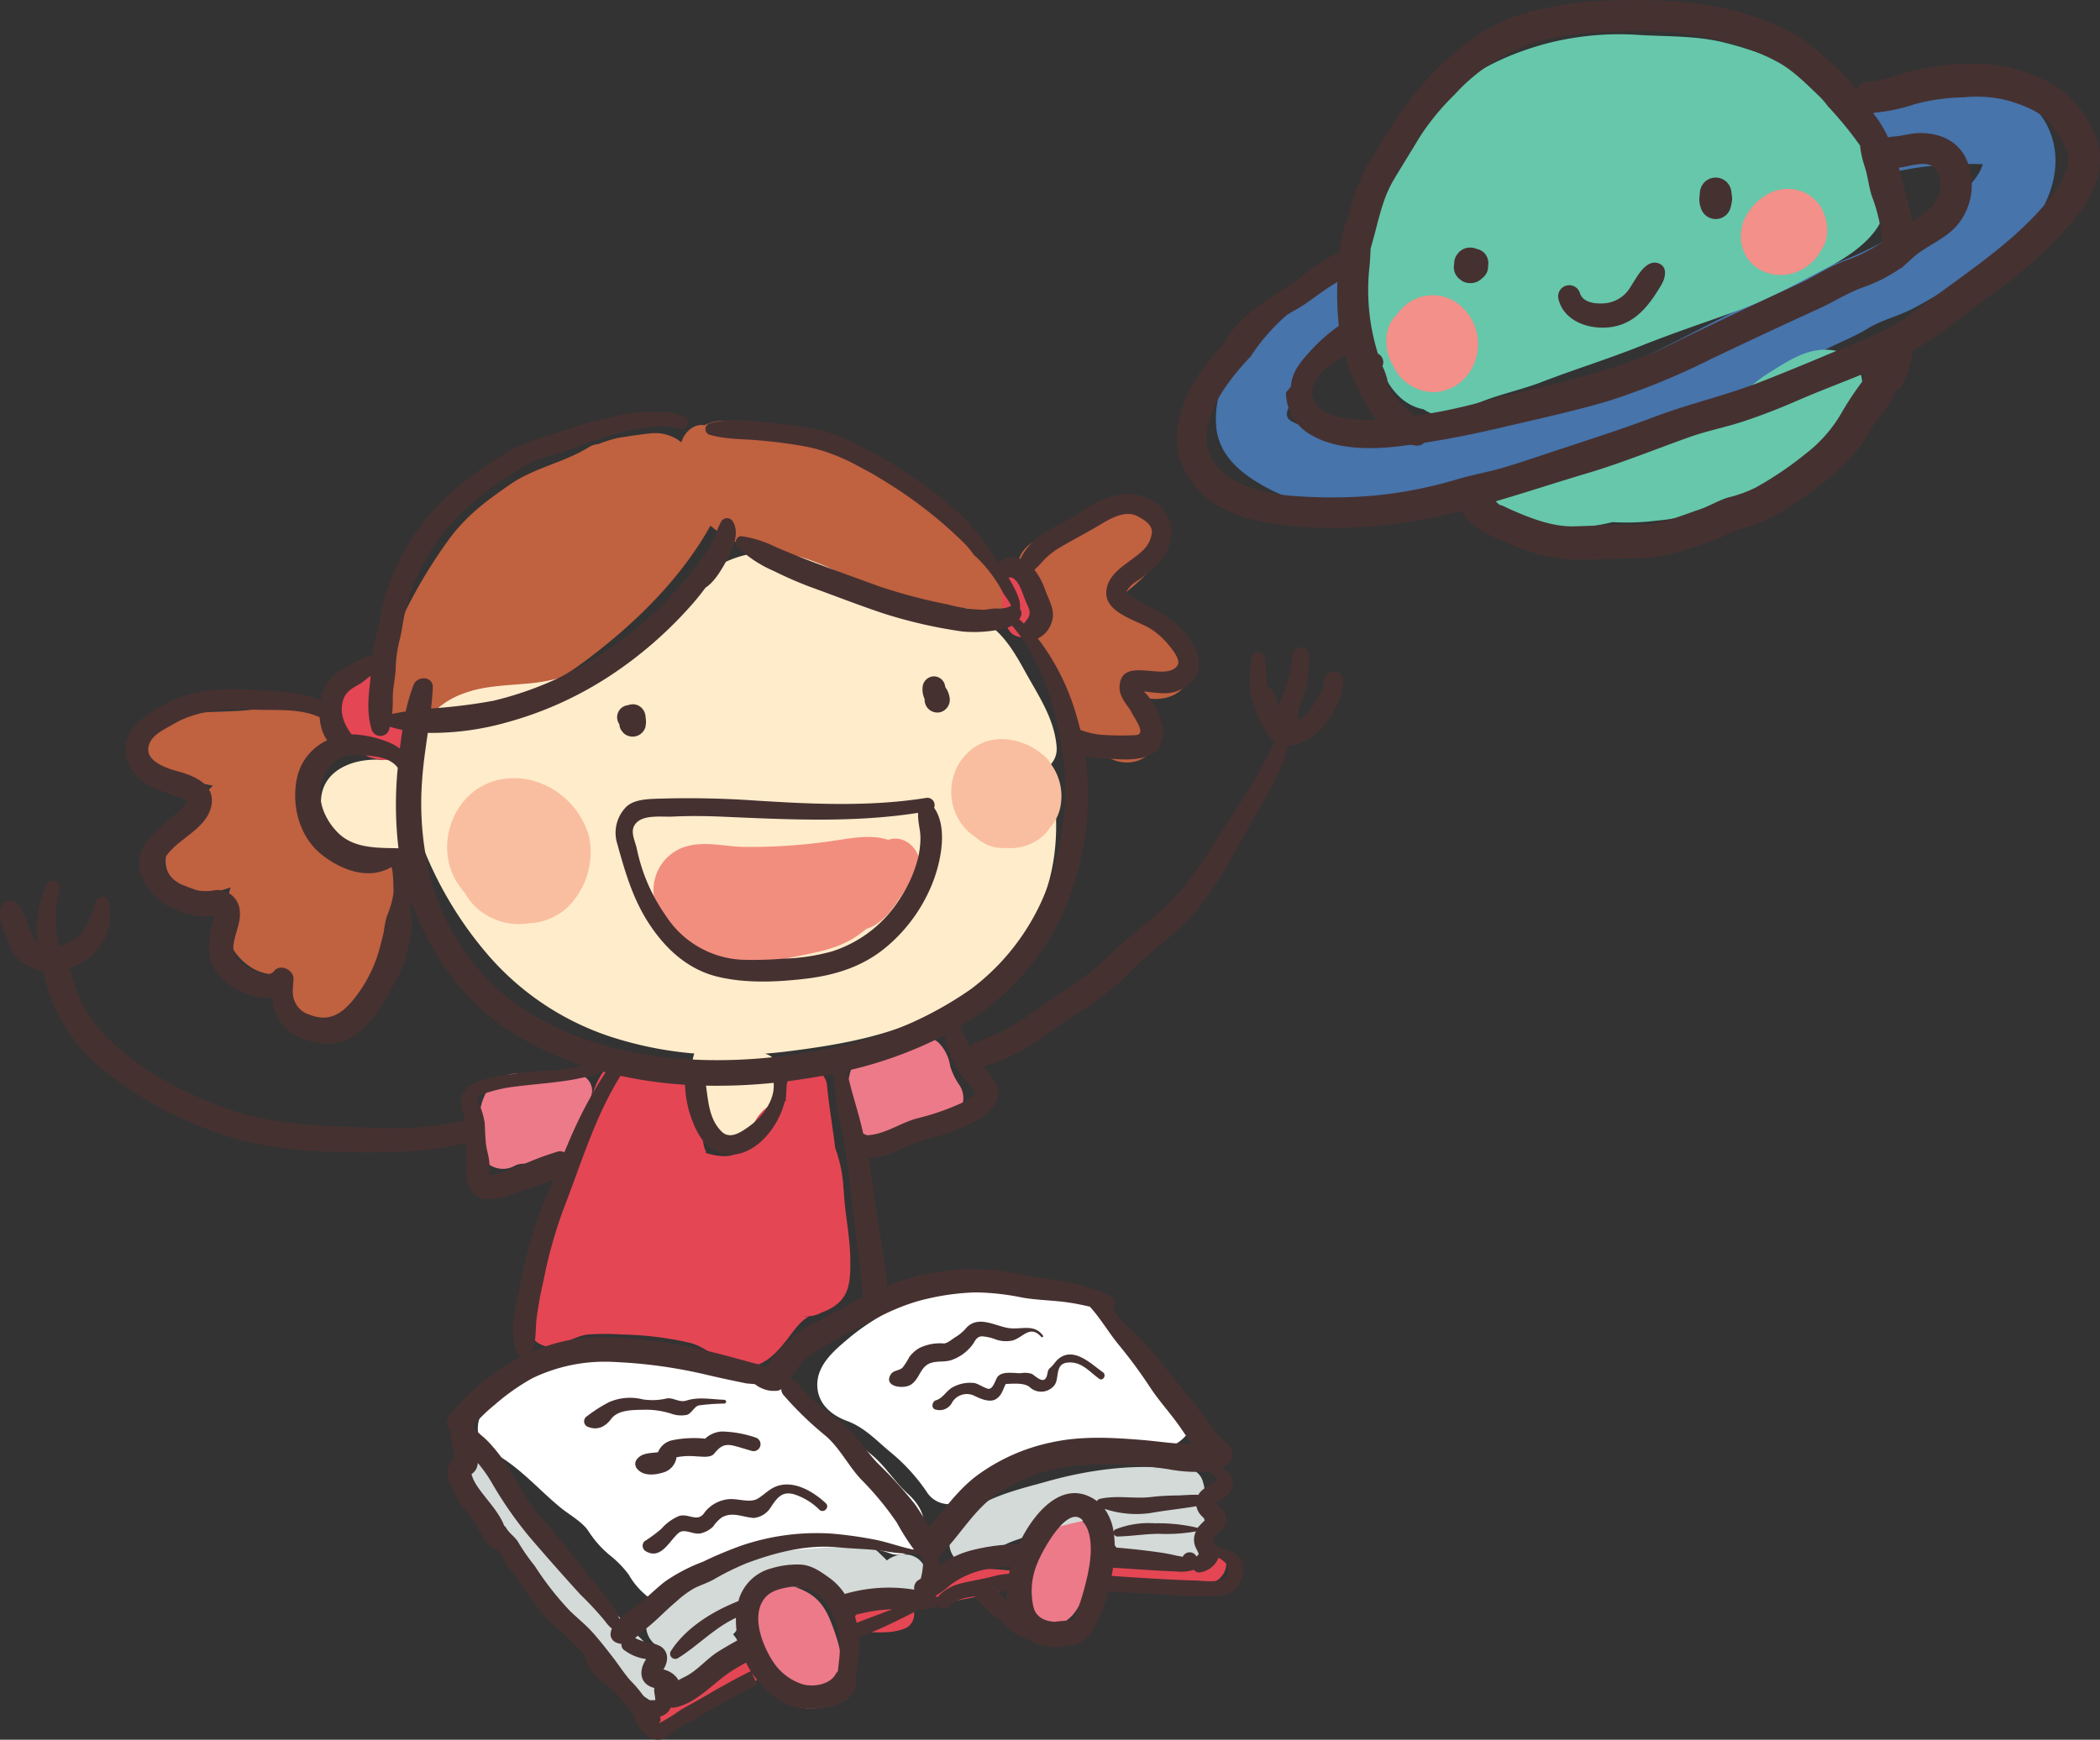 <svg xmlns="http://www.w3.org/2000/svg" viewBox="0 0 342.115 283.495">
  <rect x="0" y="0" width="342.115" height="283.495" fill="#333333" stroke="none"/>
  <title>conoceRecurso 6</title>
  <g id="Capa_2" data-name="Capa 2">
    <g id="Editar">
      <g>
        <g>
          <path d="M172.391,86.174c2.627-1.116,5.274-2.603,8.039-3.334l.008-.005a3.768,3.768,0,0,1,2.667-.423,10.014,10.014,0,0,1,2.588.211,2.384,2.384,0,0,1,1.442.476,2.521,2.521,0,0,1,2.331,1.188c2.851,5.143-3.587,10.478-7.88,13.638.252.25.505.502.758.744.637.607,1.247,1.165,1.843,1.814a1.298,1.298,0,0,0,.219.222q.322.138.633.295c2.863.954,6.406,1.996,8.019,4.789,2.339,4.047-.082,8.029-4.686,8.11a7.828,7.828,0,0,1-1.37-.107,19.944,19.944,0,0,1,1.115,6.173c.092,3.962-4.181,5.152-7.176,3.666a16.664,16.664,0,0,1-5.83-5.435,2.832,2.832,0,0,1-.44-1.011c-1.122-1.515-2.159-3.114-3.115-4.672-2.126-3.463-3.994-7.002-3.969-11.228a3.638,3.638,0,0,1,.67-2.106,4.381,4.381,0,0,1,.298-2.566,4.95,4.95,0,0,1-2.559-3.148C164.879,89.404,169.482,87.411,172.391,86.174Z" fill="#c06140"/>
          <path d="M61.981,112.789c.623-2.209,1.492-4.327,2.236-6.496.79-2.303.936-4.957,2.046-7.125a81.459,81.459,0,0,1,6.902-11.315c2.85-3.858,6.016-6.194,9.914-8.896,3.939-2.73,8.795-3.582,12.794-6.05a3.608,3.608,0,0,1,1.689-.563c.026-.012.051-.022.078-.033a21.991,21.991,0,0,1,2.926-.928c.144-.037,3.583-.541,1.515-.26,1.23-.168,2.456-.361,3.693-.476a6.788,6.788,0,0,1,5.233,1.433c.5-1.732,2.127-3.099,3.761-2.783a6.458,6.458,0,0,1,2.308-.68c3.346-.344,7.14.744,10.275,1.859,2.185.777,4.41,1.476,6.578,2.387,2.991,1.258,5.641,3.112,8.573,4.424,5.415,2.423,10.042,6.221,14.49,10.074,3.795,3.286,8.261,7.478,7.446,12.839-.41,2.701-3.937,2.736-5.368.95a3.662,3.662,0,0,1-3.883,2.546c-3.406-.388-6.045-2.205-8.632-4.188-1.623-.934-3.248-1.861-4.915-2.717a130.867,130.867,0,0,0-13.294-5.653c-3.746-1.422-7.835-1.953-11.142-4.336-.499-.36-.988-.742-1.461-1.142a51.576,51.576,0,0,1-3.127,4.93C107.618,97.649,100.753,103.855,93.734,108.87a50.911,50.911,0,0,1-11.545,5.745c-3.915,1.49-7.167,4.667-11.762,3.467a8.956,8.956,0,0,1-1.834-.702C65.763,119.294,60.788,117.013,61.981,112.789Z" fill="#c06140"/>
          <path d="M27.312,117.017c5.462-1.644,11.353-.485,16.854-1.944,2.441-.647,4.478-.907,6.925.088,2.826,1.15,4.675,3.532,3.885,6.653a3.683,3.683,0,0,1-3.711,2.576,11.019,11.019,0,0,0-.935,7.585,9.249,9.249,0,0,0,6.02,6.71c2.445.814,5.038-.128,7.437,1.316,2.889,1.74,2.667,5.085,1.423,7.749-.256,6.705-2.902,16.35-9.765,18.727-3.87,1.341-8.196-.959-8.234-5.378-.008-.892.03-1.714.067-2.561a8.142,8.142,0,0,1-6.034-.686c-5.158-3.137-5.123-8.244-3.682-13.237-.223.07-.446.14-.677.214a8.913,8.913,0,0,1-8.365-1.311C23.82,139.869,31.127,131.558,33.7,128.986c.327-.326.653-.64.985-.947-1.224-.272-2.462-.473-3.74-.655-3.04-.434-5.952-1.152-7.153-4.308C22.769,120.385,24.786,117.777,27.312,117.017Z" fill="#c06140"/>
        </g>
        <path d="M61.745,123.802a4.324,4.324,0,0,1,.642.08,4.185,4.185,0,0,1,4.189-1.157c.114.034.22.081.331.121a13.349,13.349,0,0,1,8.973-9.965c3.042-1.098,6.515-1.172,9.707-1.461a29.689,29.689,0,0,0,10.915-2.943c10.244-5.193,16.439-18.599,28.99-18.493,5.583.047,10.946,3.309,15.929,5.48,4.593,2.002,8.68,3.746,13.576,3.753a5.336,5.336,0,0,1,.911-.082c.331,0,.66,0,.991.001a4.331,4.331,0,0,1,4.296,2.717c2.575,1.88,4.217,4.689,5.806,7.574,2.168,3.937,4.812,7.726,5.141,12.362a3.727,3.727,0,0,1-1.181,2.995c1.499,6.99,1.67,14.286-.78,21.083-2.867,7.957-9.294,14.157-16.464,18.349-7.638,4.467-16.678,6.009-25.334,7.104-1.247.159-2.501.283-3.76.38a3.097,3.097,0,0,1,2.281,2.591,7.766,7.766,0,0,1-1.17,5.865,17.347,17.347,0,0,1-1.707,2.092c-.271.295-.54.59-.805.891.59-.671-.069.196-.153.361-1.593,3.148-5.944,2.604-7.668,0a16.058,16.058,0,0,1-2.583-10.551,5.799,5.799,0,0,1,.29-1.273,60.047,60.047,0,0,1-11.979-2.227A44.963,44.963,0,0,1,79.073,155.109,61.292,61.292,0,0,1,68.133,135.965c-.193.19-.389.378-.591.545a13.743,13.743,0,0,1-1.327.988c1.244-.79-.448.335-.825.601a7.422,7.422,0,0,1-3.661,1.096c-4.601.22-9.592-3.97-9.438-8.702C52.455,125.507,57.473,123.628,61.745,123.802Z" fill="#ffeccb"/>
        <path d="M87.808,203.191a87.537,87.537,0,0,0,4.613-11.483c1.297-4.602,2.681-9.138,4.192-13.674,1.143-3.431,3.311-6.52,7.394-5.611a13.315,13.315,0,0,1,8.22,5.137,9.165,9.165,0,0,1,2.013,4.672c.253,1.725-.004,3.814.763,5.416.074.156-.023.2-.141.202.125.032.295.079.539.151a10.239,10.239,0,0,0,1.759.349c1.949.219,2.711-.228,4.409-1.159.14-.085.28-.169.421-.254a20.377,20.377,0,0,1,.254-2.148,7.292,7.292,0,0,1,3.234-4.708,3.392,3.392,0,0,1,2.513-.602c.03-.772.072-1.545.132-2.319a3.319,3.319,0,0,1,6.635,0c.338,3.348.907,6.632,1.314,9.943a22.351,22.351,0,0,1,1.317,6.108v.229c.028.259.064.518.078.78.198,3.696,1.02,7.295,1.055,11.009.035,3.582-.023,6.465-3.614,8.21-.382.186-.776.347-1.174.494-.049.024-.089.057-.139.081a5.016,5.016,0,0,1-2.238.492c-.677.085-.55.092.409.019-1.433.793-2.455,2.346-3.436,3.611-2.096,2.703-4.382,5.191-8.125,4.42-3.105-.639-5.149-3.212-8.183-3.82a54.251,54.251,0,0,0-10.745-1.271,41.327,41.327,0,0,0-5.597.01c-1.644.232-3.25,1.178-4.798,1.734-2.853,1.024-5.173-1.579-5.431-4.138C85.025,210.925,86.161,206.961,87.808,203.191Z" fill="#e54654"/>
        <path d="M166.796,252.894c.629-2.891,2.401-6.918,6.031-6.569,5.127.493,5.549,5.354,4.736,9.438-.798,4.012-1.834,9.093-7.21,9.454a2.882,2.882,0,0,1-1.865-.493,3.795,3.795,0,0,1-2.658-3.575A30.664,30.664,0,0,1,166.796,252.894Z" fill="#ed7a89"/>
        <path d="M123.717,259.338c2.127-1.852,4.809-1.284,7.164-.181,2.686,1.259,3.768,3.174,4.771,5.88.91,2.451,2.003,5.826,1.082,8.346a3.784,3.784,0,0,1-2.629,4.782c-5.365,1.323-9.47-2.726-11.46-7.31C121.183,267.49,120.606,262.048,123.717,259.338Z" fill="#ed7a89"/>
        <g>
          <g>
            <path d="M170.477,241.437c6.62-1.88,14.595-3.045,21.579-1.971a2.959,2.959,0,0,1,3.9,1.94c.053.195.107.392.161.587a3.256,3.256,0,0,1-.503,2.671c.349,1.796.747,3.585,1.067,5.388a3.778,3.778,0,0,1-3.58,4.7c-3.081.093-5.966.419-8.893-.829a5.267,5.267,0,0,1-2.855-2.557c-.218-.481-.401-1.074-.631-1.551a16.599,16.599,0,0,1-.88-1.47,4.541,4.541,0,0,1-.322-1.076c-1.587.264-3.165.587-4.744.939a94.22,94.22,0,0,0-9.1,2.704c-1.397.463-3.393,1.293-4.055,2.672-2.116,4.411-8.639.561-6.547-3.827C157.582,244.497,165.481,242.856,170.477,241.437Z" fill="#d3dad8"/>
            <path d="M75.221,238.414a2.366,2.366,0,0,1,4.047-.881,2.89,2.89,0,0,1,.641.481,3.145,3.145,0,0,1,.824,1.339c-.179-.621.108.073.171.187.115.207.221.421.331.631.097.185.368.795.411.904.039.081.079.164.117.246,2.479,1.163,4.36,4.125,5.957,6.101,2.93,3.625,5.453,7.544,8.489,11.089,2.733,3.191,5.737,6.067,8.711,9.024.605.602,1.224,1.23,1.796,1.89a4.046,4.046,0,0,1,.977-.885,3.902,3.902,0,0,1-2.306-4.612,21.116,21.116,0,0,1,5.406-7.95c2.764-2.535,6.868-3.498,10.437-4.22A55.573,55.573,0,0,1,134.573,251.169a61.249,61.249,0,0,1,6.273.591c1.566.228,2.315,1.287,3.268,2.139a2.065,2.065,0,0,1,.318.36c.017.008.034.013.051.021a4.538,4.538,0,0,1,3.122-.95,3.404,3.404,0,0,1,2.059,6.034c-.026.112-.051.223-.078.335a4.851,4.851,0,0,1-1.323,2.323c-1.706,1.684-4.317,1.303-6.149.074q-.563-.432-1.123-.871c-.637-.497-.614-.14-.098.024.033.011-1.367.116-1.827.166a5.306,5.306,0,0,1-5.533-2.925c-2.393.047-4.787.039-7.183.152a23.12,23.12,0,0,0-4.108.598,3.35,3.35,0,0,1,.071,1.276c-.281,2.226-1.171,3.295-2.302,5.128a3.672,3.672,0,0,1-.586.695c1.896,1.921,1.459,5.979-1.711,6.911-2.373.698-4.547,1.944-6.967,2.466a4.57,4.57,0,0,1-1.709.059c-.024.133-.045.265-.08.4a1.88,1.88,0,0,1-2.734,1.113c-2.582-1.477-4.581-3.846-6.929-5.693a61.24,61.24,0,0,1-8.88-8.947c-2.683-3.219-5.019-6.714-7.454-10.119-1.435-2.005-4.042-4.516-5.121-7.116a4.817,4.817,0,0,1-2.139-3.163c-.119-.584-.307-1.167-.367-1.761a3.849,3.849,0,0,1-.147-.427A3.228,3.228,0,0,1,75.221,238.414Z" fill="#d3dad8"/>
          </g>
          <path d="M144.816,236.436c-2.195-1.865-4.079-3.87-6.823-4.881-2.627-.967-4.848-2.877-4.848-5.914,0-3.246,2.738-5.549,4.995-7.457a36.692,36.692,0,0,1,18.687-8.284,62.891,62.891,0,0,1,20.167,1.027,3.549,3.549,0,0,1,2.637,3.463c-.019.211-.038.422-.057.632-.007.08-.029.147-.039.223a40.769,40.769,0,0,1,7.67,6.608c2.677,3.099,10.567,8.314,5.272,12.789-3.005,2.539-6.613,1.217-10.118,1.014a37.818,37.818,0,0,0-11.598.797c-2.947.704-6.961.548-9.198,2.782a8.109,8.109,0,0,0-2.195,2.787,5.614,5.614,0,0,1-3.695,2.955,4.289,4.289,0,0,1-4.742-1.929A30.516,30.516,0,0,0,144.816,236.436Z" fill="#fff"/>
          <path d="M79.464,229.073c5.785-5.406,13.336-7.247,21.07-7.846a78.28,78.28,0,0,1,13.112.433,36.444,36.444,0,0,1,6.14.815,36.301,36.301,0,0,0,5.704,1.491,3.756,3.756,0,0,1,3.249,2.353,17.992,17.992,0,0,1,2.388,1.221,17.281,17.281,0,0,1,4.323,3.599c1.974,2.335,4.536,4.174,6.835,6.169,2.077,1.802,3.502,4.194,5.552,6.055,2.142,1.947,3.145,3.996,2.573,6.901a4.211,4.211,0,0,1-5.189,2.947c-5.906-2.206-12.283-.597-18.467-.51-5.178.073-12.387,1.445-15.367,6.124-1.113,1.748-3.819,2.883-5.689,1.492a12.065,12.065,0,0,1-3.271-3.726,17.151,17.151,0,0,0-3.127-3.191,17.023,17.023,0,0,1-3.456-3.922c-.964-1.469-3.147-2.671-4.508-3.788-3.248-2.666-6.054-5.889-9.624-8.164-1.569-1-3.018-1.294-3.661-3.344A4.987,4.987,0,0,1,79.464,229.073Z" fill="#fff"/>
          <path d="M177.939,255.02c3.236-1.84,7.92-.673,11.485-.471.753.044,7.147.956,7.093-.351-.076-1.821,2.959-2.279,3.219-.436.496,3.52-2.221,4.624-5.278,4.911a47.58,47.58,0,0,1-7.447-.012c-2.901-.189-6.522.041-9.072-1.493A1.257,1.257,0,0,1,177.939,255.02Z" fill="#e54654"/>
          <path d="M165.65,256.082a1.331,1.331,0,0,1,0,2.551,125.239,125.239,0,0,1-13.416,2.805,2.432,2.432,0,0,1-2.676-1.088C146.309,254.166,163.306,255.655,165.65,256.082Z" fill="#e54654"/>
          <path d="M139.703,262.793a4.364,4.364,0,0,1,3.084-1.335,3.71,3.71,0,0,0,2.249-.648,2.587,2.587,0,0,1,2.611,4.468c-2.087.905-4.397.755-6.637.668A1.867,1.867,0,0,1,139.703,262.793Z" fill="#e54654"/>
          <path d="M105.919,278.227a.856.856,0,0,1,1.053-.136c.038.028.068.049.101.073a10.862,10.862,0,0,0,1.012-1.016,16.134,16.134,0,0,1,3.743-2.462c3.122-1.765,6.218-3.938,9.87-4.276,2.708-.251,2.699,3.996,0,4.226-2.779.236-5.292,2.486-7.776,3.634a55.46,55.46,0,0,0-4.928,2.8C106.865,282.323,104.171,280.41,105.919,278.227Z" fill="#e54654"/>
        </g>
        <path d="M138.013,178.152c.184-2.325.354-4.607,2.298-6.199a13.209,13.209,0,0,1,7.073-2.819,6.365,6.365,0,0,1,.853-.065,4.661,4.661,0,0,1,1.406.194,3.171,3.171,0,0,1,3.264.651,6.83,6.83,0,0,1,1.892,3.826,10.782,10.782,0,0,0,1.531,3.122c1.768,2.821-.557,6.299-3.67,6.395a16.045,16.045,0,0,0-4.582.951,7.847,7.847,0,0,1-6.675.854C138.334,183.973,137.787,181.025,138.013,178.152Z" fill="#ed7a89"/>
        <path d="M79.903,176.964a6.168,6.168,0,0,1,5.124-2.017c.849.001,1.7.19,2.55.226a27.495,27.495,0,0,0,3.687-.668l.026-.005.079-.01a3.403,3.403,0,0,1,2.012.331,2.552,2.552,0,0,1,2.037.767c.078.071.155.142.232.213a2.713,2.713,0,0,1,.706,2.67,88.478,88.478,0,0,1-2.895,8.815c-.719,1.648-2.879,2.455-4.52,2.553-1.522.091-3.702-.613-5.075.128a3.956,3.956,0,0,1-5.889-3.379C77.926,183.27,77.753,179.723,79.903,176.964Z" fill="#ed7a89"/>
        <g>
          <path d="M163.009,95.85a1.989,1.989,0,0,1,2.125-3.048c2.143.552,3.189,1.967,3.884,4.001a11.069,11.069,0,0,1,.514,3.047,3.495,3.495,0,0,1-.483,1.98c.026-.039.04-.06.059-.089a2.277,2.277,0,0,0-.147.277,2.571,2.571,0,0,1-4.913,0c-.048-.123-.097-.245-.146-.367-.237-.588.25.625-.069-.006a6.682,6.682,0,0,1-.504-2.891c-.005-.293-.027-.586-.05-.877-.019-.195-.039-.39-.059-.584q.077.417-.015-.098c-.071-.414-.139-.828-.182-1.247q.063.418-.002-.028C163.017,95.893,163.014,95.875,163.009,95.85Z" fill="#e54654"/>
          <path d="M169.109,101.74c.11-.18.192-.288,0,0Z" fill="#e54654"/>
        </g>
        <path d="M54.841,110.887a3.299,3.299,0,0,1,1.59-.464c.017-.05.028-.101.048-.151a2.078,2.078,0,0,1,3.754-.491,15.682,15.682,0,0,1,2.248,4.353,19.127,19.127,0,0,1,.461,3.118l.027.015c.069-.001.155-.004.281-.009,3.666-.149,4.581,5.898.876,6.477a7.776,7.776,0,0,1-6.253-1.693,3.043,3.043,0,0,1-2.086-2.202,18.664,18.664,0,0,1-2.563-4.985A3.516,3.516,0,0,1,54.841,110.887Z" fill="#e54654"/>
        <path d="M111.471,138.029c3.29-1.085,6.618-.03,9.973-.014a93.675,93.675,0,0,0,14.071-.96c3.005-.441,6.275-1.149,9.202-.195,3.329-1.223,6.944,3.289,4.046,6.531-2.198,2.459-3.135,5.339-6.038,7.238a5.788,5.788,0,0,1-1.602.737c-.43.357-.869.702-1.327,1.025-3.512,2.481-7.539,2.887-11.619,3.806a48.349,48.349,0,0,1-6.095,1.328c-2.145.203-5.82.529-7.701-.808-3.43-2.438-6.271-5.344-7.577-9.428A7.427,7.427,0,0,1,111.471,138.029Z" fill="#f28e7e"/>
        <path d="M150.3,112.074a1.888,1.888,0,0,1,1.856-1.857,1.861,1.861,0,0,1,1.828,1.701l.009.018c-.018-.127-.01-.117.021.033l.005.019c.04.068.082.133.123.198a3.624,3.624,0,0,1,.527,1.33,2.103,2.103,0,0,1-1.436,2.529,2.075,2.075,0,0,1-2.602-1.983c.001-.037-.002-.076-.002-.114-.037-.137-.094-.27-.144-.404A3.514,3.514,0,0,1,150.3,112.074Z" fill="#463131"/>
        <path d="M100.537,116.877a1.997,1.997,0,0,1,.584-1.407,1.944,1.944,0,0,1,1.126-.544,3.311,3.311,0,0,1,.814-.162,2.043,2.043,0,0,1,1.496.619,2.249,2.249,0,0,1,.619,1.495,4.904,4.904,0,0,1,.059.987c-.027.193-.052.385-.077.579a2.174,2.174,0,0,1-3.634.958l-.34-.439a2.151,2.151,0,0,1-.287-.949A1.997,1.997,0,0,1,100.537,116.877Z" fill="#463131"/>
        <path d="M100.545,137.453c1.404,5.057,2.724,9.606,5.745,13.885,2.736,3.876,6.216,6.775,10.7,7.843,4.568,1.088,9.64.857,14.27.308,4.787-.568,9.351-1.966,13.189-5.217a26.121,26.121,0,0,0,7.774-11.187c1.158-3.321,2.11-8.37-.044-11.458a1.189,1.189,0,0,0-1.203-1.617c-9.229,1.495-18.717,1.025-27.998.442a156.971,156.971,0,0,0-16.024-.292c-1.632.062-3.996.139-5.177,1.588A6.002,6.002,0,0,0,100.545,137.453Zm2.665-2.639c.863-2.24,4.508-1.654,6.327-1.743,2.675-.131,5.352-.107,8.028.008,10.661.459,21.407,1.038,32.004-.623-.004.226-.006.452.003.682.053,1.221.419,2.371.378,3.622a14.379,14.379,0,0,1-.435,3.22,21.174,21.174,0,0,1-2.736,6.189,20.394,20.394,0,0,1-11.225,8.865,33.13,33.13,0,0,1-7.971,1.188,58.647,58.647,0,0,1-6.898.165,15.681,15.681,0,0,1-12.201-7.144,29.255,29.255,0,0,1-3.74-7.285A30.781,30.781,0,0,1,103.743,138.313C103.537,137.284,102.804,135.871,103.211,134.814Z" fill="#463131"/>
        <path d="M1.135,152.832c.502,1.233.811,2.609,1.883,3.494a8.887,8.887,0,0,0,4.082,1.93,22.595,22.595,0,0,0,2.363,6.992,26.566,26.566,0,0,0,6.174,8.098,58.761,58.761,0,0,0,17.526,10.411c6.95,2.834,14.545,3.851,22.014,3.971,6.877.112,13.972.214,20.684-1.49.005.218.012.437.027.656a39.458,39.458,0,0,1,.136,4.208,4.649,4.649,0,0,0,.838,3.051c1.21,1.634,3.364,1.373,5.11.91,1.833-.485,3.577-1.233,5.378-1.818a16.784,16.784,0,0,0,2.816-1.111c-.588,1.452-1.176,2.903-1.786,4.347a64.497,64.497,0,0,0-3.529,12.437c-.711,3.541-2.155,8.188-.521,11.607a1.093,1.093,0,0,0,.631.548,36.742,36.742,0,0,0-11.652,9.457,2.039,2.039,0,0,0,.231,2.878,4.599,4.599,0,0,0,.078,1.976c.105.482.219.962.318,1.445.152.737-.212.957.425.487-1.599,1.182-1.772,2.866-.977,4.608a18.158,18.158,0,0,0,1.6,3.091c.646.915,1.421,1.718,2.046,2.654,1.069,1.599,1.816,3.736,3.53,4.75a1.12,1.12,0,0,0,.37.132c.117.114.238.229.363.343a14.44,14.44,0,0,1,1.305,2.177c.462.655,1.024,1.23,1.479,1.889,1.921,2.78,3.772,5.77,6.328,8.025,1.753,1.547,3.388,3.167,4.991,4.827a1.283,1.283,0,0,0,.023.568,6.779,6.779,0,0,0,2.678,3.593,26.5,26.5,0,0,1,3.849,3.74c.318.392.788,1.05,1.341,1.703a1.059,1.059,0,0,0,.07.679,6.23,6.23,0,0,0,2.924,3.24c1.395.487,2.464-.197,3.454-1.161a15.839,15.839,0,0,1,2.952-1.732c.981-.565,1.958-1.137,2.938-1.703,2.13-1.234,4.269-2.462,6.471-3.564q.658-.328,1.316-.657a16.15,16.15,0,0,1-.89-1.856,12.742,12.742,0,0,0,1.373,1.741,13.512,13.512,0,0,0,4.133,3.239,10.929,10.929,0,0,0,4.914.785,8.968,8.968,0,0,0,4.88-1.414.448.448,0,0,0,.322-.167c.066-.078.127-.162.186-.246a3.878,3.878,0,0,0,1.215-2.326,2.057,2.057,0,0,0-.107-.989c.108-.691.182-1.379.274-1.999a19.561,19.561,0,0,0,.227-4.426,97.593,97.593,0,0,0,9.747-4.565,7.94,7.94,0,0,0,2.711-.437,1.133,1.133,0,0,0,.327-.188c.054.055.108.11.162.164a1.227,1.227,0,0,0,1.734,0c1.023-1.192,2.597-1.47,4.156-1.687.01.012.018.024.03.038a23.035,23.035,0,0,0,3.029,3.05,4.186,4.186,0,0,0,1.278.683,6.99,6.99,0,0,0,1.729,1.881,7.062,7.062,0,0,0,2.125,1.158,1.358,1.358,0,0,0,.455.155,8.494,8.494,0,0,0,6.074,1.123,1.834,1.834,0,0,0,.428-.122c3.829.369,5.751-5.412,6.607-8.757q3.573.157,7.143.38c2.959.191,5.905.349,8.869.376,1.53.014,3.463.032,4.649-1.116,1.104-1.072,1.842-3.397.954-4.817-1.029-1.646-2.652-1.488-4.171-2.321a3.57,3.57,0,0,1-.304-.81c-.164-.793,1.605-1.67,1.877-2.458a2.883,2.883,0,0,0-.441-2.733,9.68,9.68,0,0,0-.97-.788,1.463,1.463,0,0,0-.101-.14c.108-.079.218-.155.334-.223a5.409,5.409,0,0,0,2.182-1.867c.898-1.944-.229-2.72-1.51-3.667a5.299,5.299,0,0,0,1.08-.674,2.17,2.17,0,0,0,0-3.087c-2.184-1.709-3.467-4.116-5.186-6.24-1.721-2.127-3.443-4.24-5.141-6.378a52.154,52.154,0,0,0-5.706-6.243,26.779,26.779,0,0,1-2.823-3.152,2.696,2.696,0,0,0,.312-.676,1.164,1.164,0,0,0-.305-1.154c-1.458-1.222-3.967-1.772-5.776-2.26-2.784-.748-5.695-.898-8.515-1.506a37.892,37.892,0,0,0-17.778.193,34.85,34.85,0,0,0-4.717,1.611c-.245-4.065-1.156-8.177-1.703-12.182-.404-2.95-.814-5.851-1.342-8.74,3.265.017,6.172-2.161,9.274-2.984a37.246,37.246,0,0,0,8.036-2.904c2.376-1.271,4.971-3.557,3.349-6.481a14.563,14.563,0,0,0-1.887-2.479,35.105,35.105,0,0,0,8.056-3.713c2.79-1.978,5.496-3.96,8.436-5.722a44.696,44.696,0,0,0,7.997-6.636c2.54-2.529,5.496-4.651,8.085-7.143,4.889-4.703,7.685-10.727,11.02-16.502,2.247-3.889,4.952-8.133,6.038-12.645a4.265,4.265,0,0,0,.542-.031c4.465-.556,8.235-6.23,8.447-10.434.104-2.044-3.017-2.014-3.157,0-.121,1.73-1.249,3.263-2.229,4.631a7.027,7.027,0,0,1-1.895,1.705l-.002-.022a5.119,5.119,0,0,1,.495-2.965,17.805,17.805,0,0,0,1.185-7.619,1.313,1.313,0,0,0-2.624,0,24.566,24.566,0,0,1-1.901,7.198,11.828,11.828,0,0,0-.389,1.15c-.499-1.2-.453-2.266-1.617-3.058a.969.969,0,0,0-.184-.099,3.554,3.554,0,0,1-.104-.613c-.098-1.355-.177-2.698-.351-4.046a1.079,1.079,0,0,0-2.157,0c-.305,2.356-.699,5.461.438,7.614a13.393,13.393,0,0,0,1.632,3.838,6.25,6.25,0,0,0,1.651,2.012,33.077,33.077,0,0,1-2.224,4.563c-1.524,2.874-3.397,5.526-5.149,8.26-3.32,5.178-6.239,10.396-10.854,14.592-2.5,2.272-5.242,4.295-7.696,6.611a47.893,47.893,0,0,1-7.679,6.28c-2.748,1.666-5.227,3.65-7.897,5.41a40.766,40.766,0,0,1-7.055,3.389,2.187,2.187,0,0,0-1.028.846,35.797,35.797,0,0,1-1.593-3.436c1.169-.705,2.312-1.452,3.417-2.254a41.042,41.042,0,0,0,15.175-21.219,47.428,47.428,0,0,0,1.797-20.546,12.042,12.042,0,0,0,2.566.339c2.46.083,5.482.568,7.79-.465,4.127-1.847,1.863-7.441-.376-9.926-.126-.14-.29-.306-.439-.485.098.003.196.003.293.005a24.783,24.783,0,0,0,3.06.276,6.105,6.105,0,0,0,4.778-2.332c1.972-2.688-.038-6.052-1.992-8.099-2.244-2.351-4.758-3.381-7.529-4.937-.29-.162-1.641-.778-1.454-1.248a4.44,4.44,0,0,1,1.469-1.522,26.574,26.574,0,0,0,3.579-2.853c3.045-3.359,3.339-8.09-1.05-10.5-4.178-2.293-8.235-.189-11.873,2.195-2.202,1.443-4.635,2.372-6.746,4a10.459,10.459,0,0,0-2.678,3.396,3.595,3.595,0,0,0-3.58.557c-.663-.954-1.212-1.696-1.406-2.006-3.045-4.824-7.715-8.598-12.391-11.768a69.519,69.519,0,0,0-7.792-4.685,31.989,31.989,0,0,0-7.71-3.152,85.558,85.558,0,0,0-8.75-1.237c-2.931-.254-6.128-.623-8.996.2a.974.974,0,0,0,0,1.865c2.455.722,5.132.67,7.668.883a78.813,78.813,0,0,1,8.015,1.041c4.786.904,9.397,3.461,13.479,6.04a71.348,71.348,0,0,1,12.286,9.681,15.065,15.065,0,0,1,1.667,2.032,2.548,2.548,0,0,1,.448.364,22.798,22.798,0,0,1,4.34,5.901c.329.463.652.931.952,1.415.049.078.086.157.125.235a.295.295,0,0,0,.152.022.776.776,0,0,0-.124.031,2.496,2.496,0,0,1,.091.239,1.222,1.222,0,0,0-.306.15,5.021,5.021,0,0,1-1.923.28c-.823-.045-1.572.193-2.388.198a24.292,24.292,0,0,1-5.664-.857,89.654,89.654,0,0,1-11.148-2.934c-3.783-1.388-7.589-2.744-11.353-4.177-1.926-.733-3.851-1.517-5.742-2.336a17.982,17.982,0,0,0-5.341-1.675c-.943-.088-1.255,1.134-.716,1.73a19.304,19.304,0,0,0,5.87,3.906,65.244,65.244,0,0,0,5.987,2.619c3.953,1.43,7.889,2.973,11.875,4.305a78.283,78.283,0,0,0,12.916,2.962,20.929,20.929,0,0,0,5.703-.255,5.983,5.983,0,0,0,2.385-.702,28.269,28.269,0,0,1,3.067,4.35,43.994,43.994,0,0,1,4.43,12.246,44.773,44.773,0,0,1-.937,23.689,37.178,37.178,0,0,1-13.182,18.901,59.113,59.113,0,0,1-22.441,9.575c-16.562,3.514-36.534,3.241-51.021-6.618a37.097,37.097,0,0,1-14.824-21.738,49.508,49.508,0,0,1-1.193-15.176c.17-2.6.557-5.171.929-7.744a45.376,45.376,0,0,0,12.907-1.727A58.924,58.924,0,0,0,99.563,110.001a66.089,66.089,0,0,0,13.014-11.327c.852-.945,1.628-1.923,2.371-2.923,1.488-.941,2.694-3.09,3.417-4.405.979-1.779,2.216-4.457,1.009-6.39a1.101,1.101,0,0,0-1.874,0,17.979,17.979,0,0,0-1.21,2.975c-.182.383-.378.758-.586,1.126-.499.738-1.012,1.477-1.563,2.229A54.683,54.683,0,0,1,108.939,97.46a60.173,60.173,0,0,1-12.244,9.925,54.963,54.963,0,0,1-16.333,6.811,88.711,88.711,0,0,1-10.141,1.254c.128-1.122.232-2.247.288-3.376.096-1.918-2.549-2.023-3.146-.426a31.334,31.334,0,0,0-1.27,4.292q-1.106.168-2.202.397a24.713,24.713,0,0,0,.096-2.645c-.013-1.612.425-3.154.473-4.755a21.555,21.555,0,0,1,.664-4.73c.385-1.524.529-3.087.904-4.616a33.443,33.443,0,0,1,9.411-16.257,55.72,55.72,0,0,1,8.216-6.245,17.403,17.403,0,0,1,4.374-2.362c1.648-.449,3.273-.966,4.882-1.537a74.966,74.966,0,0,1,9.912-3.12,31.644,31.644,0,0,1,4.802-.632,15.42,15.42,0,0,1,3.163.418c1.309.179,1.893-1.808.555-2.016-.566-.089-1.081-.372-1.639-.51a11.396,11.396,0,0,0-2.08-.141,25.139,25.139,0,0,0-4.923.158A65.854,65.854,0,0,0,92.06,70.105c-3.57,1.138-6.951,1.955-10.142,4.013a62.821,62.821,0,0,0-8.593,6.312A37.019,37.019,0,0,0,62.497,98.024c-.442,1.708-.66,3.453-1.113,5.153a26.308,26.308,0,0,0-.73,3.667c-1.755.156-3.32,1.359-4.828,2.211a7.029,7.029,0,0,0-3.439,4.228c-.056.27-.107.546-.151.824-3.576-1.525-7.627-1.445-11.606-1.708-4.463-.295-9.293.021-13.327,2.141-3.227,1.696-7.833,4.432-6.716,8.872,1.091,4.334,5.406,5.33,9.052,6.689a4.822,4.822,0,0,1,.925.383,1.184,1.184,0,0,1-.12.232,9.387,9.387,0,0,1-1.811,1.957,42.912,42.912,0,0,0-4.211,3.741c-1.427,1.615-2.317,3.954-1.462,6.05a9.622,9.622,0,0,0,3.74,4.782,14.058,14.058,0,0,0,6.022,2.066,7.068,7.068,0,0,0,1.499-.091c.252-.047.506-.08.76-.105-.129.685-.407,1.36-.532,2.041-.393,2.143-.757,4.506.34,6.519a8.6,8.6,0,0,0,3.586,3.402,10.619,10.619,0,0,0,5.957,1.511c.331,2.39,1.144,4.579,3.528,5.923,3.463,1.951,7.407,2.33,10.605-.303,2.95-2.428,4.603-5.88,6.443-9.141a21.754,21.754,0,0,0,1.75-5.397,10.906,10.906,0,0,0,.082-5.742l-.005-.014q.142-.493.254-.995c.078.216.157.433.239.647,3.223,8.337,8.257,15.537,15.832,20.446a51.402,51.402,0,0,0,11.804,5.609,29.814,29.814,0,0,1-7.164.934,37.045,37.045,0,0,0-4.629.547,22.614,22.614,0,0,0-3.75.688c-1.841.571-3.649,1.155-4.194,3.183-.243.898.378,2.46.57,3.364.018.084.028.17.044.255-6.617,1.667-13.809,1.237-20.562.982-6.691-.251-13.435-.971-19.71-3.456-5.903-2.337-11.56-5.215-16.326-9.475a23.705,23.705,0,0,1-5.713-7.042c-.914-1.82-1.444-3.874-2.181-5.803,4.624-1.638,7.518-5.654,6.451-10.803a1.142,1.142,0,0,0-2.187,0c-.832,3.389-2.303,6.294-5.786,7.191a25.269,25.269,0,0,1-.587-2.889,18.87,18.87,0,0,1,.555-6.367,1.135,1.135,0,0,0-2.188-.604A17.38,17.38,0,0,0,6.043,151.959c.037.483.059,1.09.105,1.736-1.591-1.449-1.612-4.739-3.37-6.447a1.596,1.596,0,0,0-2.64.698C-.332,149.645.5,151.27,1.135,152.832Zm52.174-32.202a8.838,8.838,0,0,0-4.845,5.807c-1.096,4.494.194,9.845,3.932,12.818,3.341,2.658,7.755,4.17,11.39,2.028.051.193.097.385.133.581a13.5,13.5,0,0,1,.135,1.456c.035.733.054,1.465.052,2.197a15.19,15.19,0,0,1-1.081,3.774,16.776,16.776,0,0,0-.516,2.633c-.356,1.46-.713,2.921-1.201,4.356a22.792,22.792,0,0,1-4.06,7.008c-1.957,2.236-3.979,3.208-6.894,2.036a3.717,3.717,0,0,1-2.335-2.141c-.532-1.038-.259-2.486-.205-3.613.07-1.519-2.16-2.608-3.177-1.316-.866,1.1-2.916.13-3.902-.4-1.495-.803-2.844-1.724-2.715-3.64.121-1.801,1.212-3.774,1.054-5.553a3.656,3.656,0,0,0-3.793-3.629,8.725,8.725,0,0,1-2.961.096c-.956-.267-1.869-.649-2.789-1.007-1.501-.586-3.639-2.798-2.548-4.477,1.931-2.97,6.504-4.43,7.407-8.148.871-3.587-2.641-5.056-5.526-5.831-1.565-.421-4.902-1.522-4.712-3.683.182-2.066,2.41-2.987,3.94-3.899,3.937-2.348,8.594-2.669,13.081-2.451,3.674.178,7.559-.277,10.907,1.25a7.776,7.776,0,0,0,.636,2.735A5.29,5.29,0,0,0,53.309,120.631Zm4.587,2.406c2.191.078,5.545.128,6.904,2.089a60.629,60.629,0,0,0,.118,13.121,1.673,1.673,0,0,0-.267-.022l-.015-.001c-3.266-.06-6.961.01-9.483-2.431-1.987-1.923-3.431-4.907-2.849-7.742C52.875,125.276,54.832,122.928,57.896,123.036Zm7.665-4.082q-.231,1.509-.422,3.035a7.611,7.611,0,0,0-1.577-.924,17.669,17.669,0,0,0-5.666-1.379c-.204-.011-.405-.008-.607-.004-1.284-1.657-2.111-3.774-1.271-5.903.495-1.255,1.629-1.746,2.694-2.383.604-.361,1.1-.896,1.678-1.251-.283,2.942-.763,5.723.152,8.725a1.49,1.49,0,0,0,2.852,0c.046-.15.083-.297.123-.445A20.917,20.917,0,0,0,65.561,118.955ZM167.346,100.911c-.199.274-.386.488-.544.702-.253-.243-.51-.481-.77-.716.071-.099.141-.2.206-.31a1.328,1.328,0,0,0-.091-1.423c.259-1.145-.701-3.139-1.845-5.022.031-.011.06-.021.092-.03.624-.185,1.293.633,1.578,1.149.55.997.825,2.082,1.3,3.111C167.728,99.365,168.011,99.998,167.346,100.911Zm2.043,3.537c-.108-.137-.22-.27-.329-.405a4.26,4.26,0,0,0,2.208-2.461c.792-1.945-.335-3.64-.985-5.412a11.132,11.132,0,0,0-1.771-3.317,13.594,13.594,0,0,0,1.338-1.363,11.734,11.734,0,0,1,2.914-2.319c1.926-1.156,3.925-2.173,5.859-3.313,1.849-1.09,4.535-2.905,6.722-1.72.978.53,2.385,1.314,2.305,2.624a4.565,4.565,0,0,1-1.413,2.875c-2.071,2.07-5.895,3.544-6.014,6.886-.121,3.338,4.844,4.526,7.049,5.835a12.275,12.275,0,0,1,3.169,2.81c.468.575,1.927,2.336,1.422,3.194-1.756,2.985-9.186-1.74-9.476,3.513-.098,1.786,1.494,3.244,1.939,4.177.473.992,2.506,3.6.732,3.738a43.948,43.948,0,0,1-5.654-.055,12.817,12.817,0,0,1-3.398-.796c-.158-.631-.328-1.259-.516-1.882A37.764,37.764,0,0,0,169.388,104.449Zm-43.334,72.005a.958.958,0,0,0-.01.194c.155,2.78-1.919,5.449-4.113,6.986-1.225.857-3.007,2.114-4.371.76-2.024-2.01-2.163-4.821-2.543-7.48A89.723,89.723,0,0,0,126.054,176.453Zm14.641,8.551c-.158-.701-.322-1.402-.501-2.103-.525-2.054-1.16-4.075-1.691-6.123a12.131,12.131,0,0,0-.758-2.244,66.66,66.66,0,0,0,16.152-5.844,15.076,15.076,0,0,0,3.015,6.929c.609.724,1.716,1.614,1.979,2.561-.019.022-.035.043-.062.072a8.492,8.492,0,0,1-2.603,1.682,39.602,39.602,0,0,1-6.704,2.281C146.481,183.003,143.939,185.096,140.695,185.004Zm40.406,71.803c.081-.432.157-.877.224-1.332,3.418.201,6.832.472,10.25.605a7.254,7.254,0,0,0,2.942-.268,1.003,1.003,0,0,0,1.161.379,3.83,3.83,0,0,0,2.636-1.912,1.602,1.602,0,0,0,.186-.442,5.292,5.292,0,0,1,1.171.876c.528.573.555,2.107-.236,2.527-1.326.702-3.313.36-4.76.316C190.154,257.417,185.624,257.108,181.101,256.807Zm13.571-4.934c.174.453.435.897.62,1.356-.107.144-.217.283-.325.424a2.26,2.26,0,0,0-.389-.426,1.233,1.233,0,0,0-1.894.46c-.509-.085-1.015-.182-1.518-.297-1.288-.298-2.599-.467-3.91-.636-1.89-.243-3.774-.431-5.659-.58a15.705,15.705,0,0,0-.124-2.181.617.617,0,0,0,.563.392c2.255-.041,4.478-.426,6.741-.44a27.129,27.129,0,0,0,6.055-.398A3.124,3.124,0,0,0,194.672,251.873Zm-14.721-5.994a16.319,16.319,0,0,0,7.431.686c2.504-.45,5.02-.695,7.527-1.115a2.986,2.986,0,0,0,.63,1.342,5.017,5.017,0,0,0,.885.83,17.176,17.176,0,0,0-1.326,1.35c-.008.016-.015.033-.024.05a.276.276,0,0,0-.148-.096,28.022,28.022,0,0,0-6.823-.695,14.571,14.571,0,0,0-6.381.991.507.507,0,0,0-.302.408A8.512,8.512,0,0,0,179.951,245.879Zm-10.876,8.678c.67-1.721,5.321-10.515,7.724-6.203,1.545,2.774.792,6.841.039,9.753a41.111,41.111,0,0,1-1.891,5.791c-.141.037-.284.073-.428.101-.694.14-1.743.125-2.66.289-1.499-.101-2.943-.611-3.454-2.251A11.628,11.628,0,0,1,169.075,254.558Zm-10.91-1.894a15.389,15.389,0,0,0-5.05,2.391,9.711,9.711,0,0,0-.258-1.262,2.212,2.212,0,0,0,.329-.4c3.291-3.239,5.492-7.469,9.429-10.063a27.588,27.588,0,0,1,12.559-4.486,67.269,67.269,0,0,1,15.114.565,24.458,24.458,0,0,0,6.658.361c.422.356,1.723,1.159,1.156,1.56-.695.491-1.463.871-2.131,1.401a2.992,2.992,0,0,0-.744.859c-1.084-.035-2.157.053-3.263.107a40.601,40.601,0,0,0-4.06.207c-2.942.433-5.837-.311-8.73.347a.645.645,0,0,0-.459.371q-.206-.156-.428-.299c-5.252-3.34-9.957,2.283-12.315,7.324A31.253,31.253,0,0,0,158.164,252.664Zm4.364,6.764c.501-.087.999-.153,1.496-.202a13.403,13.403,0,0,0,.023,1.607,10.134,10.134,0,0,1-1.264-1.159C162.698,259.587,162.613,259.507,162.528,259.428Zm-10.137.648a14.694,14.694,0,0,0,2.419-1.78,14.184,14.184,0,0,1,6.813-2.717c.996-.149,2.008-.253,3.027-.331-.101.397-.195.803-.276,1.214a11.818,11.818,0,0,0-2.46.381c-1.946.543-3.919.762-5.857,1.319a7.087,7.087,0,0,0-3.341,2.116,1.149,1.149,0,0,0-.319-.199Zm-1.346-11.829c-.677-1.077-1.319-2.197-2.071-3.224a69.576,69.576,0,0,0-6.051-6.634c-1.997-2.107-3.61-4.848-5.951-6.595a40.202,40.202,0,0,1-7.265-6.553,1.202,1.202,0,0,0-1.051-.491,29.757,29.757,0,0,1,2.276-2.981c1.727-1.721,3.834-2.644,5.95-3.796,4.518-2.463,8.972-5.135,14.04-6.298a39.529,39.529,0,0,1,8.04-1.07,40.298,40.298,0,0,1,7.661.862c2.496.423,4.983.422,7.476.79,1.075.16,2.125.376,3.181.615.083.019.171.033.259.049,1.766,1.933,3.089,4.262,4.765,6.285a80.087,80.087,0,0,1,5.121,6.963c1.497,2.261,3.35,4.247,4.887,6.474.63.912,1.235,1.836,1.884,2.726-.38-.037-.719-.067-.953-.072-2.39-.057-4.803-.449-7.188-.643-4.881-.397-9.846-.681-14.672.375a31.2,31.2,0,0,0-12.327,5.497c-3.034,2.31-5.199,5.405-7.622,8.293C151.3,248.629,151.168,248.441,151.046,248.247Zm-11.82,14.948c.805-.214,1.609-.403,2.409-.551a25.444,25.444,0,0,1,3.728-.403c-1.934.737-3.872,1.461-5.801,2.209Q139.418,263.818,139.226,263.195Zm-15.127-2.021c.901-1.754,2.503-2.182,4.346-2.526a6.289,6.289,0,0,1,6.335,2.813,12.935,12.935,0,0,1,2.03,7.681c-.027.924-.207,2.049-.306,3.188a2.145,2.145,0,0,0-.374.501c-.9,1.637-3.491,2.114-5.243,1.669a8.989,8.989,0,0,1-4.923-3.684C124.342,268.364,122.61,264.07,124.099,261.174Zm-16.815,19.69c.031-.032.065-.061.097-.096a.862.862,0,0,0,.113-1.024,2.772,2.772,0,0,0,.979-.462,2.367,2.367,0,0,0,.786-1.02,1.646,1.646,0,0,0,.555.001c3.75-.618,6.554-4.277,9.687-6.156.671-.403,1.35-.792,2.031-1.178a15.409,15.409,0,0,0,.772,1.4c-3.894,1.888-7.529,4.19-11.333,6.25A29.978,29.978,0,0,1,107.283,280.864ZM105.851,267.715a9.231,9.231,0,0,1-2.389-.781c.543-.454,1.064-.985,1.603-1.398,1.837-1.409,3.37-3.108,5.141-4.579a16.06,16.06,0,0,1,2.901-2.145c1.019-.514,2.109-.849,3.121-1.4a42.747,42.747,0,0,1,5.446-2.69c4.701-1.761,9.857-3.078,14.916-2.571,2.622.263,5.254.244,7.866.675a28.44,28.44,0,0,0,5.115.392,5.684,5.684,0,0,0,.849.638,13.332,13.332,0,0,1-.426,3.433c-.089.045-.173.089-.266.133a1.523,1.523,0,0,0-.78,1.627,25.71,25.71,0,0,0-11.328.698,10.027,10.027,0,0,0-2.55-2.659c-1.441-1.019-2.821-2.028-4.648-2.13a14.384,14.384,0,0,0-4.764.618,7.525,7.525,0,0,0-5.196,4.774c-.062.18-.11.365-.162.548q-.664.281-1.328.571c-3.66,1.61-7.533,4.182-9.697,7.616a.839.839,0,0,0,1.141,1.14c3.203-1.98,5.781-4.785,9.211-6.459.089-.045.179-.091.269-.135a14.719,14.719,0,0,0,.354,3.614c-1.087.602-2.163,1.219-3.219,1.874-1.867,1.156-3.394,3.087-5.338,4.063-.406.205-.802.405-1.174.62a2.984,2.984,0,0,0-.183-.315,3.787,3.787,0,0,0-1.908-1.336c-.114-.042-.232-.078-.349-.115.817-1.244.933-2.934-.544-3.798A5.567,5.567,0,0,0,105.851,267.715ZM76.929,240.137c.087-.076.176-.154.264-.23a2.276,2.276,0,0,0,.642-1.519,23.842,23.842,0,0,1,2.189,3.074,63.672,63.672,0,0,0,6.176,8.922q4.127,4.821,8.4,9.507A52.194,52.194,0,0,1,98.544,264.143a6.183,6.183,0,0,0,1.138,1.251,2.576,2.576,0,0,0-.218.909,1.445,1.445,0,0,0,.721,1.258,2.551,2.551,0,0,0,1.054.325,1.139,1.139,0,0,0,.63,1.133,7.596,7.596,0,0,0,2.827,1.242,2.674,2.674,0,0,1,.564.114c-.826,1.217-1.203,2.929.01,4.032a3.179,3.179,0,0,0,1.34.657,1.224,1.224,0,0,0-.041.313,5.638,5.638,0,0,0,.091.797c.01.066.06.422.066.443.015.141.028.283.033.424-.048.006-.09.011-.101.012-.089.004-.179.004-.267,0a3.004,3.004,0,0,0-.626.052c.151-.022.148-.027-.007-.015h-.086l-.029-.005a.814.814,0,0,1-.178-.038.889.889,0,0,0-.115-.021c-.059-.049-.114-.105-.171-.156a21.02,21.02,0,0,0-1.713-2.213c-.287-.317-.58-.622-.875-.922-.012-.015-.026-.033-.039-.048-1.02-1.21-1.871-2.55-2.846-3.796-1.063-1.356-2.12-2.735-3.285-4.007-1.123-1.226-2.372-2.211-3.555-3.362a49.397,49.397,0,0,1-5.749-7.341,34.312,34.312,0,0,1-2.6-3.711c-.519-.996-1.478-1.499-2.044-2.467a1.429,1.429,0,0,0-.345-.396c-1.008-2.671-3.777-5.077-4.933-7.363-.153-.304-.259-.655-.387-.986C76.844,240.222,76.884,240.183,76.929,240.137Zm9.797-15.545a27.182,27.182,0,0,1,13.435-2.645,80.045,80.045,0,0,1,14.627,2.004c2.248.537,4.516,1.02,6.782,1.477.184.037,1.38.108,1.437.152a5.274,5.274,0,0,0,1.182.69,4.779,4.779,0,0,0,2.347.367,1.436,1.436,0,0,0,.741-.267,1.498,1.498,0,0,0,.356.948,55.301,55.301,0,0,0,6.859,6.65c2.308,1.979,3.698,4.87,5.767,7.085a49.398,49.398,0,0,1,5.851,7.075,38.341,38.341,0,0,0,2.803,4.41c-2.182-.426-4.293-1.246-6.476-1.661a66.068,66.068,0,0,0-7.008-.97,37.952,37.952,0,0,0-14.552,1.928,62.367,62.367,0,0,0-6.354,2.66,28.446,28.446,0,0,0-6.082,3.155c-1.852,1.402-3.462,3.167-5.369,4.481a18.875,18.875,0,0,0-2.184,1.669,13.647,13.647,0,0,0-.712-1.555c-.501-.63-.976-1.274-1.45-1.925-1.049-1.444-2.21-2.8-3.329-4.19-2.321-2.887-4.577-5.973-7.116-8.672-2.296-2.441-3.698-5.489-5.464-8.3a27.925,27.925,0,0,0-3.14-4.091,12.202,12.202,0,0,0-1.217-1.131c-.165-.137-.938-.891-.875-.666a1.755,1.755,0,0,0-.547-.884c.292-.32.575-.659.891-.998a26.299,26.299,0,0,1,2.66-2.463A35.143,35.143,0,0,1,86.726,224.592Zm5.148-27.751c2.783-7.175,5.09-14.946,9.216-21.525a71.075,71.075,0,0,0,10.504,1.451,17.975,17.975,0,0,0,1.259,6.044c.821,2.095,2.126,4.34,4.411,5.07,5.943,1.899,11.497-6.301,10.791-11.508a.866.866,0,0,0-.035-.144c2.068-.254,4.116-.57,6.126-.946.539-.099,1.076-.206,1.614-.317a30.869,30.869,0,0,1,.345,3.544,46.036,46.036,0,0,0,1.117,5.903c.804,4.267,1.234,8.533,1.723,12.841.487,4.292,1.139,8.569,1.537,12.87.04.439.067.872.085,1.304-2.509,1.271-4.965,2.665-7.477,3.95a18.208,18.208,0,0,0-6.199,4.761,31.615,31.615,0,0,0-2.134,2.676,4.825,4.825,0,0,0-1.08-.45c-1.113-.29-2.222-.593-3.33-.899-2.259-.622-4.54-1.223-6.83-1.718a78.259,78.259,0,0,0-15.154-1.866,28.172,28.172,0,0,0-11.692,2.39c.719-1.694.536-3.388.723-5.222a62.723,62.723,0,0,1,1.16-6.402A73.894,73.894,0,0,1,91.873,196.842ZM78.09,178.508a23.867,23.867,0,0,1,6.149-1.477c4.475-.573,8.877-.688,13.207-2.108a.971.971,0,0,0,.508-.369c.235.064.472.128.708.189a69.205,69.205,0,0,0-5.247,9.586c-.507,1.142-.995,2.293-1.474,3.447a1.478,1.478,0,0,0-.98-.141,45.973,45.973,0,0,0-5.512,2.03c-1.381.48-2.728,1.06-4.131,1.479a5.652,5.652,0,0,1-1.951.401c.509.039.361-1.289.366-1.716.01-1.202-.476-2.372-.581-3.576-.092-1.065-.143-2.132-.181-3.201a12.029,12.029,0,0,0-.805-2.882C77.95,179.507,77.28,178.838,78.09,178.508Z" fill="#463131"/>
        <path d="M152.476,228.187c1.188-.366,1.63-1.509,2.71-2.112a5.821,5.821,0,0,1,3.616-.688c.727.199,1.367.684,2.096.907.874.266,1.248-1.461,1.615-1.927.781-.992,2.654-.573,3.808-.594a3.648,3.648,0,0,1,1.774.106c.654.383,1.988,1.848,2.456.313.236-.771.032-.855.659-1.407.478-.421.762-.982,1.265-1.382,2.503-1.994,5.317.897,7.201,2.213.645.451.019,1.519-.617,1.058-1.625-1.182-2.837-2.797-5.028-2.643-2.4.17-1.264,2.777-2.413,3.889a2.73,2.73,0,0,1-3.886.103c-.915-.704-2.561-.55-3.881-.495-.462.862-.561,1.692-1.461,2.375-1.009.767-2.579.065-3.538-.392a2.789,2.789,0,0,0-3.826,1.185,2.272,2.272,0,0,1-2.551,1.014C151.653,229.591,151.796,228.395,152.476,228.187Z" fill="#463131"/>
        <path d="M145.087,224.009c.44-.751,1.382-.608,1.949-1.141a11.755,11.755,0,0,0,1.106-1.741,5.408,5.408,0,0,1,1.657-1.472,7.709,7.709,0,0,1,3.955-.731c.624-.002,1.487-.814,2.017-1.105a7.557,7.557,0,0,0,1.755-1.538c1.89-1.894,4.522-.266,6.646.114,2.108.377,4.253-.789,5.745,1.255.12.163-.147.366-.279.215-1.835-2.085-3.023.164-4.705.582a5.09,5.09,0,0,1-2.949-.261,7.912,7.912,0,0,0-1.879-.415c-.916-.061-1.211.648-1.61,1.275a7.272,7.272,0,0,1-3.433,2.566c-1.376.494-3.065-.057-4.251.959-1.032.883-1.205,2.308-2.446,3.083C147.164,226.405,143.924,225.995,145.087,224.009Z" fill="#463131"/>
        <path d="M104.994,251.162a23.335,23.335,0,0,0,2.763-2.039,7.77,7.77,0,0,1,2.771-2.043c1.568-.61,3.141,1.163,4.259-.62a5.622,5.622,0,0,1,3.819-2.146c1.614-.204,3.576.73,4.959-.173,1.21-.79,1.976-1.733,3.445-2.096,2.705-.667,5.653,1.158,7.525,2.918.7.658-.364,1.723-1.054,1.053a10.29,10.29,0,0,0-3.93-2.449c-2.121-.708-2.971.527-4.019,2.111a3.674,3.674,0,0,1-2.731,1.685c-1.841-.128-3.462-1.075-5.22-.083a5.909,5.909,0,0,0-1.402,1.485,4.294,4.294,0,0,1-1.743,1.025c-1.349.533-2.855-.876-3.915.042-1.51,1.305-2.835,4.393-5.318,2.954A1.039,1.039,0,0,1,104.994,251.162Z" fill="#463131"/>
        <path d="M103.825,237.719c.83-.995,2.158-.893,3.375-1.075a3.217,3.217,0,0,1,2.419-1.965,17.689,17.689,0,0,1,5.251-.239,4.389,4.389,0,0,1,2.693-1.169,18.377,18.377,0,0,1,5.541.987,1.135,1.135,0,0,1-.603,2.187c-.97-.273-1.925-.589-2.902-.839-1.612-.412-2.331.144-3.261,1.285-.602.736-2.127.442-2.929.433a11.27,11.27,0,0,0-3.198.147,2.992,2.992,0,0,1-2.177,2.486c-1.354.417-3.213.614-4.208-.571A1.213,1.213,0,0,1,103.825,237.719Z" fill="#463131"/>
        <path d="M95.631,230.779a24.41,24.41,0,0,1,3.545-2.269,8.537,8.537,0,0,1,5.53-.475,10.212,10.212,0,0,0,3.928-.15c1.085-.174,2.014.716,3.182.349,2.072-.654,4.027-.191,6.183-.132a.312.312,0,0,1,0,.623,32.847,32.847,0,0,0-4.104.29c-.757.116-1.214,1.331-2.003,1.549a4.691,4.691,0,0,1-2.343-.132,13.747,13.747,0,0,0-4.213-.71c-1.809.048-4.551-.112-5.742,1.477-1.027,1.371-2.354,1.971-3.964,1.251A.975.975,0,0,1,95.631,230.779Z" fill="#463131"/>
        <path d="M156.495,124.021c2.758-3.91,7.276-4.468,11.387-2.385a9.093,9.093,0,0,1,1.757,1.172,5.09,5.09,0,0,1,1.622,1.77,8.839,8.839,0,0,1,1.44,7.128,6.93,6.93,0,0,1-1.661,3.164,6.563,6.563,0,0,1-1.305,1.499,8.014,8.014,0,0,1-5.909,1.806,6.258,6.258,0,0,1-1.908-.146,6.494,6.494,0,0,1-2.861-1.515,10.507,10.507,0,0,1-1.488-1.167A8.963,8.963,0,0,1,156.495,124.021Z" fill="#f9bea0"/>
        <path d="M81.066,127.121c6.562-1.557,13.138,2.866,14.895,9.188a12.584,12.584,0,0,1-3.687,11.711,9.897,9.897,0,0,1-6.145,2.437,10.241,10.241,0,0,1-9.246-3.291,10.43,10.43,0,0,1-1.128-1.611,14.673,14.673,0,0,1-1.183-1.566C70.562,137.856,73.847,128.835,81.066,127.121Z" fill="#f9bea0"/>
      </g>
      <g>
        <g>
          <path d="M332.139,18.339c-2.888-3.68-8.943-3.645-13.102-3.472-5.136.214-10.339-.262-14.098,3.896a5.39,5.39,0,0,0,5.206,8.942,51.311,51.311,0,0,1,8.892-.936c1.335-.052,2.654-.073,3.986-.017-.636,2.241-2.977,4.467-4.838,5.628q-4.975,3.1-9.973,6.194a59.287,59.287,0,0,1-9.664,4.531c-3.913,1.478-7.469,3.806-11.294,5.493-7.453,3.289-14.519,7.397-21.924,10.792a103.95,103.95,0,0,1-22.484,7.271c-7.066,1.451-13.715,3.962-20.982,4.308a20.634,20.634,0,0,1-9.13-1.301c-2.385-1.039-3.852-1.173-2.673-3.539a26.393,26.393,0,0,1,4.877-6.246c2.256-2.348,4.46-5.613,7.061-7.524,2.157-1.586,2.432-4.64,0-6.175-7.328-4.627-16.779,7.25-20.622,12.475a15.598,15.598,0,0,0-3.19,11.346c.686,4.806,4.662,7.63,8.668,9.723,8.627,4.506,19.155,3.05,28.26,1.086a190.208,190.208,0,0,0,32.041-9.428c10.188-4.172,20.305-9.303,30.085-14.349,2.239-1.154,4.841-2.154,6.969-3.462,2.412-1.482,5.057-2.038,7.517-3.341,4.616-2.443,9.065-5.458,13.495-8.221C333.005,37.159,338.368,26.273,332.139,18.339Z" fill="#4674ab"/>
          <g>
            <path d="M307.11,32.569a28.909,28.909,0,0,0-4.496-12.205c-4.476-7.436-13.556-11.38-21.623-13.41-4.52-1.139-9.179-.989-13.791-1.246a47.247,47.247,0,0,0-14.416,1.172c-9.012,2.232-17.12,6.775-22.529,14.432a44.017,44.017,0,0,0-7.546,29.04c.708,5.997,2.542,15.055,9.229,16.354a5.876,5.876,0,0,0,6.3.248c3.9-2.316,8.788-3.102,13.028-4.739,5.263-2.033,10.645-3.688,15.893-5.786,5.216-2.085,10.515-3.856,15.797-5.762,5.274-1.903,10.147-4.649,15.111-7.243C301.811,41.466,307.55,37.549,307.11,32.569Z" fill="#66c7ab"/>
            <path d="M299.358,57.219c-4.322-.994-7.766,1.415-11.269,3.595-1.941,1.208-3.545,2.821-5.517,4.019a76.778,76.778,0,0,1-7.4,3.788,121.12,121.12,0,0,1-11.997,5.064,8.233,8.233,0,0,0-4.93,1.416c-4.596.929-9.898.022-14.056,1.833l.078.1a3.679,3.679,0,0,0-1.424,5.036c2.155,4.563,9.154,4.115,13.417,3.942a33.609,33.609,0,0,0,6.436-.928,40.112,40.112,0,0,0,7.234-.245c4.857-.399,9.617-2.123,14.095-3.958,4.082-1.673,8.898-3.215,12.578-5.63,3.307-2.169,5.974-7.315,6.679-11.122C303.819,61.225,302.525,57.947,299.358,57.219Z" fill="#66c7ab"/>
          </g>
          <path d="M238.277,50.126a6.925,6.925,0,0,0-10.651,1.084c-2.302,2.068-2.24,5.93-.653,8.376a6.516,6.516,0,0,0,1.706,2.383,7.408,7.408,0,0,0,4.856,1.94,7.214,7.214,0,0,0,4.807-1.977,7.931,7.931,0,0,0,2.097-3.49A8.259,8.259,0,0,0,238.277,50.126Z" fill="#f29089"/>
          <path d="M297.68,37.489a7.647,7.647,0,0,0-.921-3.544,6.224,6.224,0,0,0-3.716-2.918,6.642,6.642,0,0,0-5.433.833,9.271,9.271,0,0,0-3.036,3.095,6.019,6.019,0,0,0-.784,1.913,9.183,9.183,0,0,0-.208,1.732,6.37,6.37,0,0,0,.829,3.048,5.889,5.889,0,0,0,2.374,2.33,7.925,7.925,0,0,0,1.655.652,7.27,7.27,0,0,0,3.383-.025,7.737,7.737,0,0,0,3.556-2.058,6.162,6.162,0,0,0,1.282-1.764A5.396,5.396,0,0,0,297.68,37.489Z" fill="#f29089"/>
        </g>
        <g>
          <path d="M341.224,21.691a19.759,19.759,0,0,0-4.332-6.19,21.527,21.527,0,0,0-7.541-3.938c-4.839-1.703-10.837-1.312-15.831-.435-3.083.542-5.937,1.949-9.086,2.199a2.489,2.489,0,0,0-2.046,1.245,25.689,25.689,0,0,0-1.812-2.215,31.758,31.758,0,0,0-3.018-2.713,36.851,36.851,0,0,0-3.768-3.188c-9.322-5.772-20.454-6.8-31.152-6.371a53.902,53.902,0,0,0-15.734,2.56c-5.274,1.851-9.627,5.359-13.496,9.311-4.083,4.167-7.003,8.904-9.974,13.879a28.749,28.749,0,0,0-3.221,7.357c-.249.918-.506,1.843-.758,2.772a2.243,2.243,0,0,0-.226.434,17.325,17.325,0,0,0-.891,4.105c-.046.223-.094.444-.137.666a10.01,10.01,0,0,0-1.191.518c-1.02.559-1.953,1.251-2.972,1.811-1.052.577-1.95,1.654-2.97,2.334-.977.65-1.98,1.26-2.954,1.917-3.162,2.137-7.01,4.7-8.747,8.278a42.656,42.656,0,0,0-3.281,3.999,21.289,21.289,0,0,0-4.32,10.073c-.418,3.906,1.149,7.265,3.798,10.056,3.397,3.58,8.878,4.881,13.588,5.428a75.512,75.512,0,0,0,15.451.086,86.779,86.779,0,0,0,13.602-2.473,1.963,1.963,0,0,0,.92,1.351c-1.017-.646.59.655.709.726q.995.4.15.093a3.816,3.816,0,0,0,.611.583,18.545,18.545,0,0,0,4.351,2.215,29.617,29.617,0,0,0,10.763,3.005c3.873.159,7.81-.222,11.692-.221,4.037.001,7.788-1.598,11.564-2.856,1.612-.536,3.018-1.43,4.66-1.93a25.541,25.541,0,0,0,5.123-1.954,62.202,62.202,0,0,0,9.781-6.788,26.75,26.75,0,0,0,6.315-7.525c1.049-1.882,3.342-4.031,3.905-6.309.277-.106.554-.214.831-.319a16.354,16.354,0,0,0,1.998-6.066c4.549-2.611,8.702-6.117,12.873-9.217a72.949,72.949,0,0,0,13.961-12.823C341.473,31.309,343.31,26.407,341.224,21.691Zm-118.151,22.074c.119-1.04.168-2.128.213-3.21.234-.886.486-1.77.723-2.667.799-3.026,1.437-5.871,3.048-8.591,1.375-2.319,2.816-4.599,4.198-6.914a39.878,39.878,0,0,1,5.733-6.983,30.26,30.26,0,0,1,13.718-8.671c5.107-1.433,10.506-1.542,15.774-1.64a53.33,53.33,0,0,1,15.995,2.086,36.479,36.479,0,0,1,7.207,2.976c2.44,1.321,4.718,3.637,6.72,5.557a12.28,12.28,0,0,1,1.38,1.603,59.735,59.735,0,0,1,5.242,6.408,15.932,15.932,0,0,0,.736,3.364c.548,1.632.663,3.294,1.204,4.919a26.802,26.802,0,0,1,1.676,7.427,24.011,24.011,0,0,1-6.065,3.069c-2.654.96-5.034,2.622-7.604,3.794-5.769,2.632-11.511,5.377-17.245,8.106-2.744,1.306-5.401,2.741-8.237,3.842-2.903,1.126-5.878,2.053-8.867,2.912-5.781,1.661-11.68,2.842-17.483,4.413a87.556,87.556,0,0,1-10.851,2.222,1.04,1.04,0,0,0-.087-.087c-.023-.019-.042-.032-.061-.047-.03-.057-.066-.122-.117-.21a3.816,3.816,0,0,0-.989-.877,12.813,12.813,0,0,1-1.872-2.06c-.162-.213-.526-.713-.914-1.309a11.257,11.257,0,0,0-1.03-3.538,1.558,1.558,0,0,0-.736-2.031A34.658,34.658,0,0,1,223.072,43.765Zm-3.969,14.103q.285.987.625,1.958a19.511,19.511,0,0,0,1.435,3.299,23.565,23.565,0,0,0,3.024,5.248c-3.381.152-9.267-.037-10.308-3.647-.511-1.769.849-3.38,2.122-4.71.496-.36.981-.693,1.403-1.001C217.95,58.618,218.524,58.241,219.104,57.867Zm84.29,4.306A48.428,48.428,0,0,0,300.1,67.121a22.62,22.62,0,0,1-5.934,6.816,55.615,55.615,0,0,1-8.187,5.534,20.944,20.944,0,0,1-4.436,1.595c-1.643.502-3.093,1.428-4.707,1.966-3.056,1.02-6.178,2.441-9.438,2.441-3.66.001-7.284.197-10.938.298-3.258.09-6.545-1.107-9.53-2.381-.669-.286-1.324-.581-1.973-.91a2.305,2.305,0,0,0-.652-.198c-.218-.194-.435-.389-.648-.587,4.965-1.452,9.886-3.079,14.817-4.543,5.695-1.688,11.184-3.938,16.773-5.929,2.838-1.012,5.874-1.594,8.746-2.544,2.974-.983,5.898-2.12,8.768-3.372,3.636-1.585,7.357-2.977,11.028-4.481C303.657,61.276,303.522,61.723,303.394,62.173Zm33.476-35.645c-.345,2.62-2.049,4.804-3.7,6.748-4.146,4.884-9.344,8.747-14.487,12.503-2.488,1.818-4.986,3.623-7.431,5.501a36.173,36.173,0,0,1-8.3,4.331c-5.389,2.222-10.773,4.544-16.204,6.651-5.658,2.196-11.574,3.526-17.242,5.673-5.711,2.163-11.495,3.982-17.285,5.908-2.308.767-4.609,1.547-6.936,2.25-2.613.79-5.305,1.248-7.915,2.021a70.99,70.99,0,0,1-13.52,2.647,79.568,79.568,0,0,1-12.998.063c-3.937-.278-8.427-1.181-11.519-3.788-5.052-4.262-2.267-10.593,1.043-14.987a42.277,42.277,0,0,1,3.375-3.958,32.092,32.092,0,0,1,5.95-6.814c.607-.353,1.219-.697,1.823-1.054,1.96-1.158,3.668-2.646,5.602-3.813.31-.188.542-.336.749-.465a49.979,49.979,0,0,0,.146,6.226c.025.308.057.614.094.921a29.867,29.867,0,0,0-4.444,3.896c-1.679,1.82-3.235,3.576-3.377,6.044-.272.304-.538.609-.794.924a7.977,7.977,0,0,0,4.373,7.073c3.948,2.251,9.638,2.231,14.012,1.697.644-.078,1.286-.164,1.926-.251a6.032,6.032,0,0,0,.926.133,1.57,1.57,0,0,0,1.282-.455c4.211-.651,8.362-1.492,12.534-2.473,5.844-1.373,11.717-2.635,17.477-4.336a117.355,117.355,0,0,0,16.948-6.956c5.73-2.71,11.464-5.423,17.233-8.038,2.439-1.105,4.652-2.551,7.171-3.478a25.294,25.294,0,0,0,6.147-3.1,1.836,1.836,0,0,0,.73-.565c.355-.287.704-.587,1.038-.91,2.428-2.349,5.854-3.274,7.93-6.068a10.336,10.336,0,0,0,1.396-9.602c-1.228-3.438-4.232-4.915-7.715-4.949-1.501-.016-2.934.481-4.415.574a6.07,6.07,0,0,0-.904.136,18.884,18.884,0,0,0-2.21-3.669c-.088-.112-.172-.229-.259-.342a27.713,27.713,0,0,0,6.83-1.408,32.925,32.925,0,0,1,8.007-1.109,20.236,20.236,0,0,1,7.539.632c2.419.772,5.349,1.866,6.847,4.043C335.536,22.264,337.16,24.324,336.87,26.528Zm-25.581,8.242c-.694-2.44-1.232-4.976-1.931-7.445,1.733-.168,4.807-1.439,6.055.289a5.012,5.012,0,0,1-.584,5.933,13.965,13.965,0,0,1-3.475,2.599A2.758,2.758,0,0,0,311.289,34.77Z" fill="#463131"/>
          <path d="M242.471,42.861a2.361,2.361,0,0,0-.688-1.661,2.301,2.301,0,0,0-1.203-.633,2.673,2.673,0,0,0-1.754-.137,2.608,2.608,0,0,0-1.158.676q-.205.265-.411.531a2.612,2.612,0,0,0-.358,1.325c-.019.164-.038.33-.057.496a2.562,2.562,0,0,0,.786,1.895c.181.14.362.28.542.42a2.682,2.682,0,0,0,1.355.366.107.107,0,0,0,.025.001,2.66,2.66,0,0,0,1.354-.366,2.496,2.496,0,0,0,.55-.436,2.329,2.329,0,0,0,.979-1.88c0-.046-.006-.09-.009-.136A2.285,2.285,0,0,0,242.471,42.861Z" fill="#463131"/>
          <path d="M282.09,31.524a2.756,2.756,0,0,0-.757-1.828,2.585,2.585,0,0,0-3.657,0,2.758,2.758,0,0,0-.757,1.828l-.081.825a4.238,4.238,0,0,0,.237,1.496,2.52,2.52,0,0,0,4.859,0,8.897,8.897,0,0,0,.25-1.357A4.966,4.966,0,0,0,282.09,31.524Z" fill="#463131"/>
          <path d="M270.059,42.867c-2.02-.583-3.497,2.494-4.376,3.799a5.419,5.419,0,0,1-4.064,2.74c-1.459.156-3.737.015-4.233-1.658a1.817,1.817,0,0,0-3.501.965c.866,3.579,4.801,4.959,8.146,4.638,4.261-.411,6.581-3.489,8.622-6.931C271.353,45.242,271.749,43.355,270.059,42.867Z" fill="#463131"/>
        </g>
      </g>
    </g>
  </g>
</svg>
